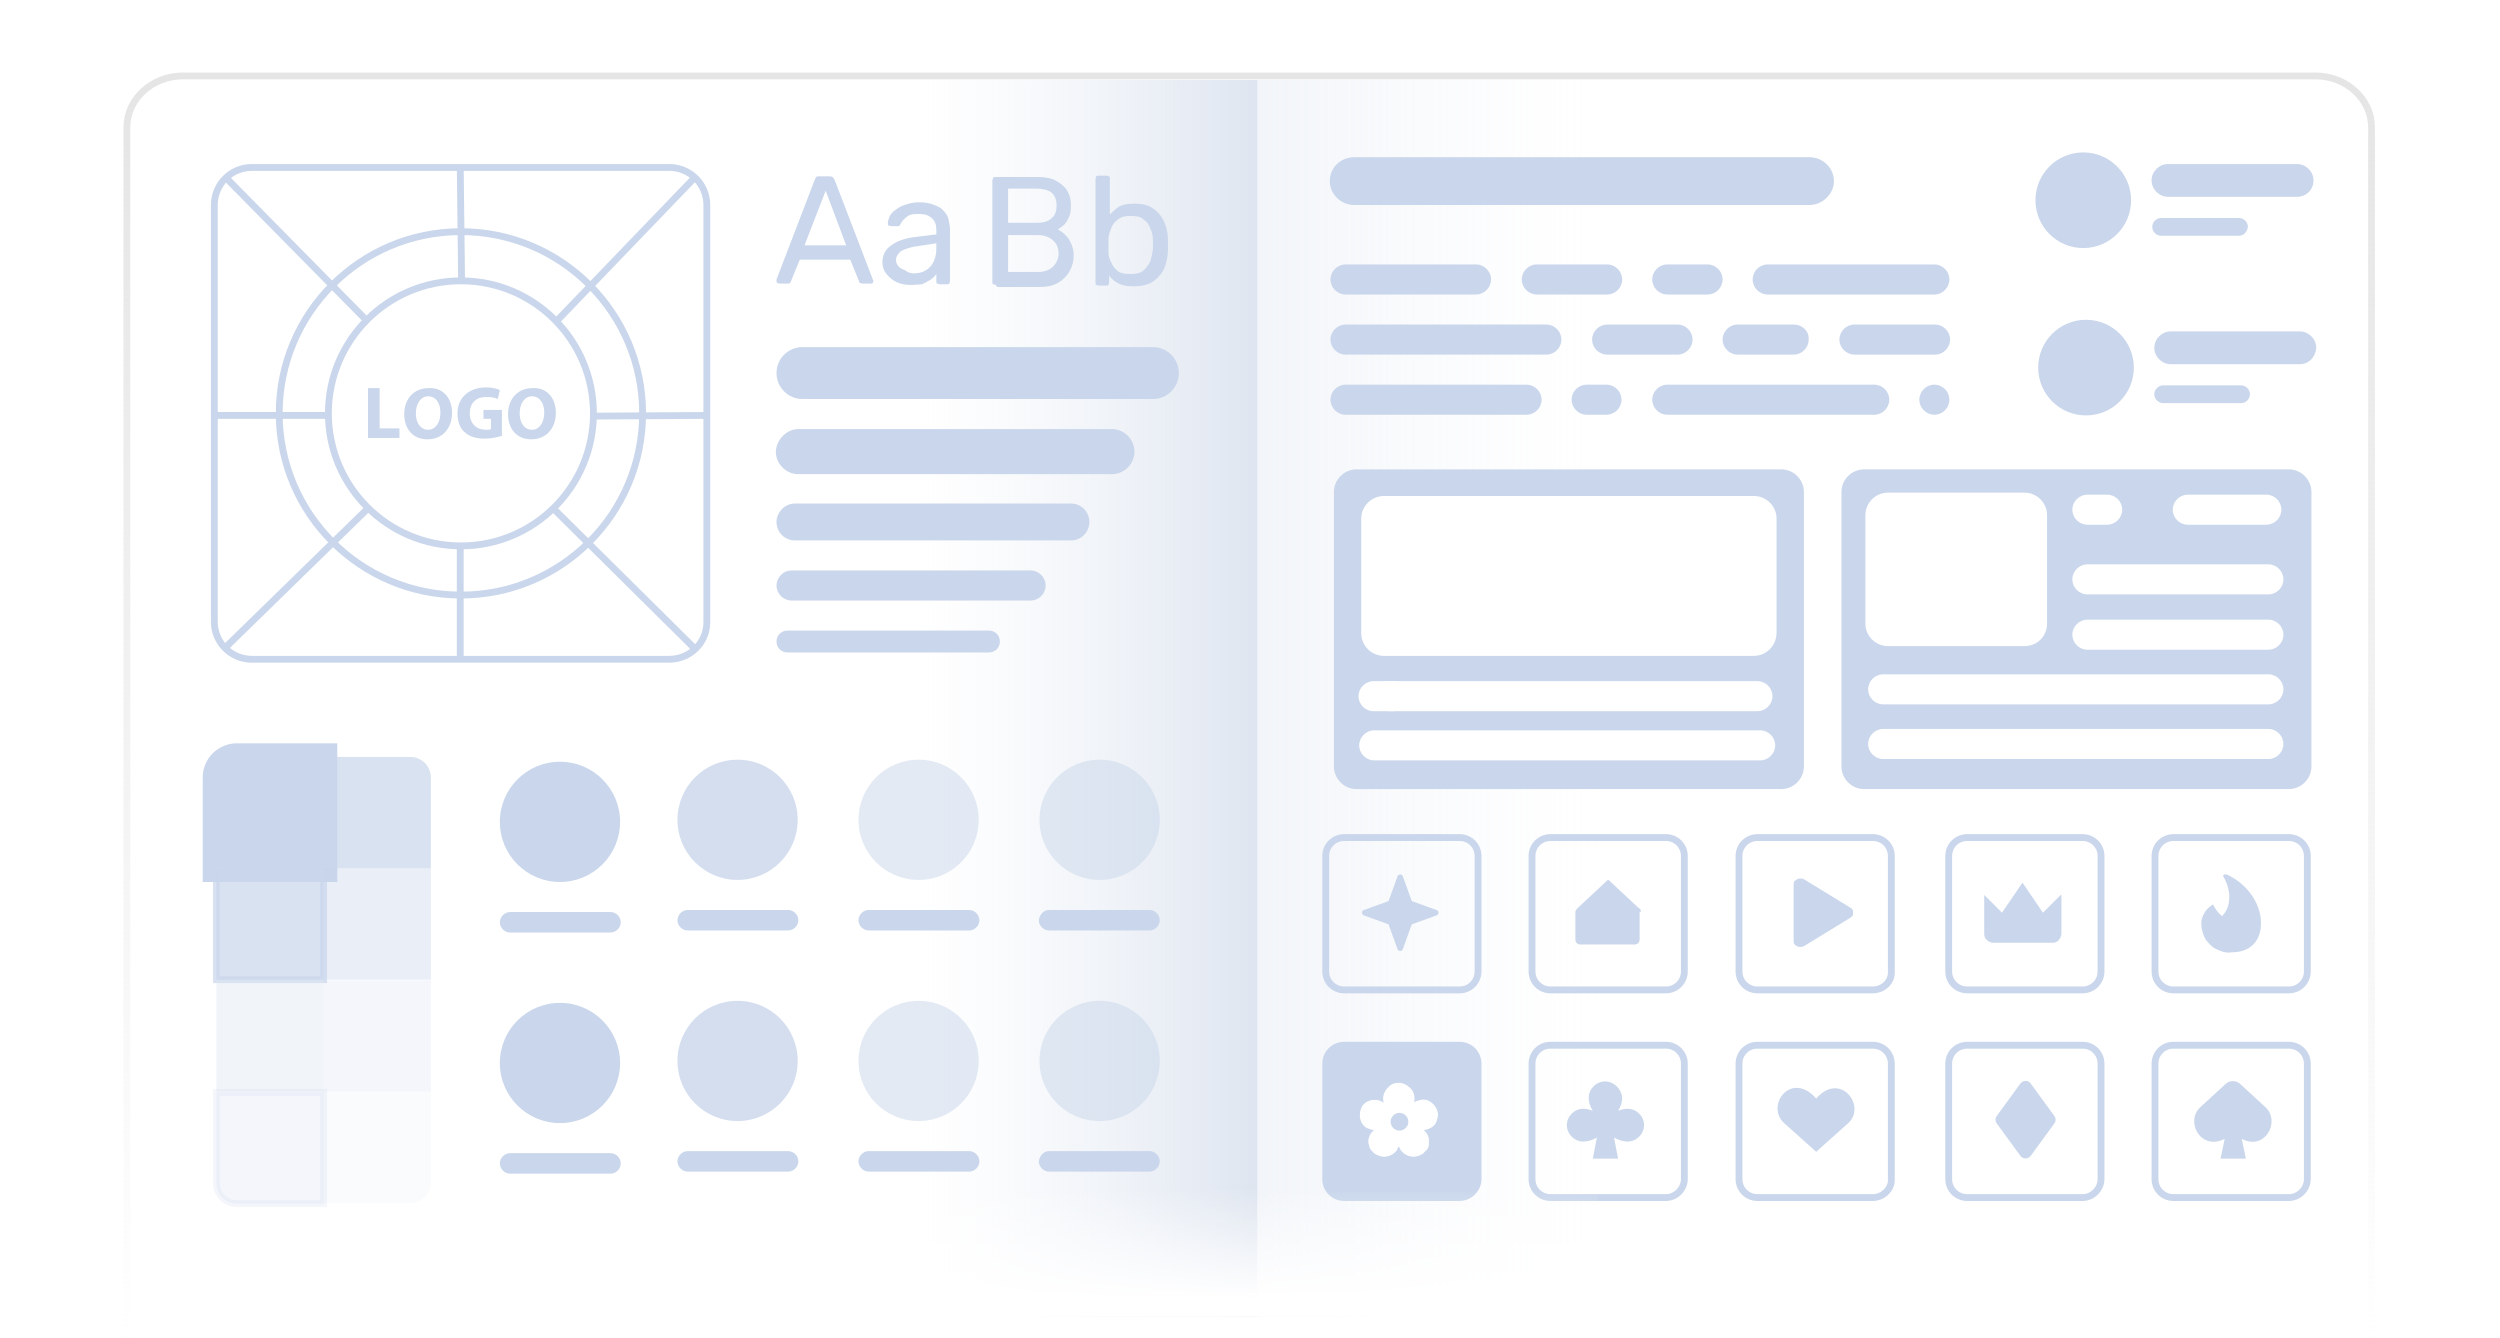 <svg id="eXzL6VlBfFQ1" xmlns="http://www.w3.org/2000/svg" xmlns:xlink="http://www.w3.org/1999/xlink" viewBox="0 0 355 190" shape-rendering="geometricPrecision" text-rendering="geometricPrecision" project-id="fdd5ea22d1104dc893b881eb43d4ba39" export-id="c1b4264a7b76465bad1ea8c330460297" cached="false"><defs><filter id="eXzL6VlBfFQ4-filter" x="-150%" width="400%" y="-150%" height="400%"><feGaussianBlur id="eXzL6VlBfFQ4-filter-drop-shadow-0-blur" in="SourceAlpha" stdDeviation="0,0"/><feOffset id="eXzL6VlBfFQ4-filter-drop-shadow-0-offset" dx="0" dy="0" result="tmp"/><feFlood id="eXzL6VlBfFQ4-filter-drop-shadow-0-flood" flood-color="rgba(0,0,0,0.03)"/><feComposite id="eXzL6VlBfFQ4-filter-drop-shadow-0-composite" operator="in" in2="tmp"/><feMerge id="eXzL6VlBfFQ4-filter-drop-shadow-0-merge" result="result"><feMergeNode id="eXzL6VlBfFQ4-filter-drop-shadow-0-merge-node-1"/><feMergeNode id="eXzL6VlBfFQ4-filter-drop-shadow-0-merge-node-2" in="SourceGraphic"/></feMerge></filter><linearGradient id="eXzL6VlBfFQ4-fill" x1="177.433" y1="8.996" x2="177.433" y2="187.097" spreadMethod="pad" gradientUnits="userSpaceOnUse" gradientTransform="translate(0 0)"><stop id="eXzL6VlBfFQ4-fill-0" offset="86.67%" stop-color="#fff"/><stop id="eXzL6VlBfFQ4-fill-1" offset="89%" stop-color="rgba(255,255,255,0)"/></linearGradient><linearGradient id="eXzL6VlBfFQ5-stroke" x1="177.433" y1="8.995" x2="177.433" y2="194.995" spreadMethod="pad" gradientUnits="userSpaceOnUse" gradientTransform="translate(0 0)"><stop id="eXzL6VlBfFQ5-stroke-0" offset="0%" stop-color="#e5e5e6"/><stop id="eXzL6VlBfFQ5-stroke-1" offset="100%" stop-color="rgba(229,229,230,0)"/></linearGradient><linearGradient id="eXzL6VlBfFQ7-fill" x1="0.015" y1="90.482" x2="50.015" y2="90.482" spreadMethod="pad" gradientUnits="userSpaceOnUse" gradientTransform="translate(0 0)"><stop id="eXzL6VlBfFQ7-fill-0" offset="0%" stop-color="rgba(221,229,241,0)"/><stop id="eXzL6VlBfFQ7-fill-1" offset="100%" stop-color="#bdcbe0"/></linearGradient><linearGradient id="eXzL6VlBfFQ8-fill" x1="228.623" y1="99.569" x2="178.623" y2="99.569" spreadMethod="pad" gradientUnits="userSpaceOnUse" gradientTransform="translate(0 0)"><stop id="eXzL6VlBfFQ8-fill-0" offset="0%" stop-color="rgba(221,229,241,0)"/><stop id="eXzL6VlBfFQ8-fill-1" offset="100%" stop-color="#bdcbe0"/></linearGradient><linearGradient id="eXzL6VlBfFQ115-fill" x1="50.8" y1="3.82" x2="50.8" y2="20.17" spreadMethod="pad" gradientUnits="userSpaceOnUse" gradientTransform="translate(0 0)"><stop id="eXzL6VlBfFQ115-fill-0" offset="0%" stop-color="rgba(255,255,255,0)"/><stop id="eXzL6VlBfFQ115-fill-1" offset="100%" stop-color="#fff"/></linearGradient></defs><g id="eXzL6VlBfFQ2" transform="matrix(.97 0 0 0.97 5.31 2.535)"><g><path id="eXzL6VlBfFQ4" d="M13.7,15.7C13.7,12,17.1,9,21.4,9h312.2c4.3,0,7.7,3,7.7,6.7v171.4h-327.6v-171.4Z" filter="url(#eXzL6VlBfFQ4-filter)" fill="url(#eXzL6VlBfFQ4-fill)"/><path d="M341.2,195.5h.5v-.5-179c0-4.1-3.7-7.5-8.2-7.5h-312.2c-4.5,0-8.2,3.4-8.2,7.5v179v.5h.5h327.6Z" fill="none" stroke="url(#eXzL6VlBfFQ5-stroke)"/></g><g><rect width="50" height="181" rx="0" ry="0" transform="translate(128.6 9.1)" opacity="0.5" fill="url(#eXzL6VlBfFQ7-fill)"/><polygon points="178.6,9.1 228.6,9.1 228.6,190.1 178.6,190.1" opacity="0.2" fill="url(#eXzL6VlBfFQ8-fill)"/></g><g><circle r="8.8" transform="translate(102.5 117.4)" opacity="0.8" fill="#c9d6eb"/><circle r="8.8" transform="translate(102.5 152.7)" opacity="0.8" fill="#c9d6eb"/><circle r="8.8" transform="translate(129 117.4)" opacity="0.5" fill="#c9d6eb"/><circle r="8.8" transform="translate(129 152.7)" opacity="0.5" fill="#c9d6eb"/><circle r="8.8" transform="translate(155.5 117.4)" opacity="0.5" fill="#c9d6eb"/><circle r="8.8" transform="translate(155.5 152.7)" opacity="0.5" fill="#c9d6eb"/><path d="M95.2,130.6h14.7c.8,0,1.5.7,1.5,1.5v0c0,.8-.7,1.5-1.5,1.5h-14.7c-.8,0-1.5-.7-1.5-1.5v0c0-.8.7-1.5,1.5-1.5Z" fill="#c9d6eb"/><path d="M95.2,165.9h14.7c.8,0,1.5.7,1.5,1.5v0c0,.8-.7,1.5-1.5,1.5h-14.7c-.8,0-1.5-.7-1.5-1.5v0c0-.8.7-1.5,1.5-1.5Z" fill="#c9d6eb"/><path d="M8.8,0C8.8,4.86,4.86,8.8,0,8.8s-8.8-3.94-8.8-8.8s3.94-8.8,8.8-8.8s8.8,3.94,8.8,8.8Z" transform="translate(76.5 117.7)" fill="#c9d6eb"/><circle r="8.8" transform="translate(76.5 153)" fill="#c9d6eb"/><path d="M69.2,130.9h14.7c.8,0,1.5.7,1.5,1.5v0c0,.8-.7,1.5-1.5,1.5h-14.7c-.8,0-1.5-.7-1.5-1.5v0c0-.8.7-1.5,1.5-1.5Z" fill="#c9d6eb"/><path d="M69.2,166.2h14.7c.8,0,1.5.7,1.5,1.5v0c0,.8-.7,1.5-1.5,1.5h-14.7c-.8,0-1.5-.7-1.5-1.5v0c0-.8.7-1.5,1.5-1.5Z" fill="#c9d6eb"/><path d="M121.7,130.6h14.7c.8,0,1.5.7,1.5,1.5v0c0,.8-.7,1.5-1.5,1.5h-14.7c-.8,0-1.5-.7-1.5-1.5v0c0-.8.7-1.5,1.5-1.5Z" fill="#c9d6eb"/><path d="M121.7,165.9h14.7c.8,0,1.5.7,1.5,1.5v0c0,.8-.7,1.5-1.5,1.5h-14.7c-.8,0-1.5-.7-1.5-1.5v0c0-.8.7-1.5,1.5-1.5Z" fill="#c9d6eb"/><path d="M148.1,130.6h14.7c.8,0,1.5.7,1.5,1.5v0c0,.8-.7,1.5-1.5,1.5h-14.7c-.8,0-1.5-.7-1.5-1.5v0c.1-.8.7-1.5,1.5-1.5Z" fill="#c9d6eb"/><path d="M148.1,165.9h14.7c.8,0,1.5.7,1.5,1.5v0c0,.8-.7,1.5-1.5,1.5h-14.7c-.8,0-1.5-.7-1.5-1.5v0c.1-.8.7-1.5,1.5-1.5Z" fill="#c9d6eb"/></g><path d="M112,48.2h51.3c2.1,0,3.8,1.7,3.8,3.8v0c0,2.1-1.7,3.8-3.8,3.8h-51.3c-2.1,0-3.8-1.7-3.8-3.8v0c0-2.1,1.7-3.8,3.8-3.8Z" fill="#c9d6eb"/><path d="M111.4,60.2h45.9c1.8,0,3.3,1.5,3.3,3.3v0c0,1.8-1.5,3.3-3.3,3.3h-45.9c-1.8,0-3.3-1.5-3.3-3.3v0c.1-1.8,1.6-3.3,3.3-3.3Z" fill="#c9d6eb"/><path d="M110.9,71.1h40.4c1.5,0,2.7,1.2,2.7,2.7v0c0,1.5-1.2,2.7-2.7,2.7h-40.4c-1.5,0-2.7-1.2-2.7-2.7v0c0-1.4,1.2-2.7,2.7-2.7Z" fill="#c9d6eb"/><path d="M110.4,80.9h35c1.2,0,2.2,1,2.2,2.2v0c0,1.2-1,2.2-2.2,2.2h-35c-1.2,0-2.2-1-2.2-2.2v0c0-1.1.9-2.2,2.2-2.2Z" fill="#c9d6eb"/><path d="M109.8,89.7h29.5c.9,0,1.6.7,1.6,1.6v0c0,.9-.7,1.6-1.6,1.6h-29.5c-.9,0-1.6-.7-1.6-1.6v0c0-.9.7-1.6,1.6-1.6Z" fill="#c9d6eb"/><path d="M191.5,36.1h19.1c1.2,0,2.2,1,2.2,2.2v0c0,1.2-1,2.2-2.2,2.2h-19.1c-1.2,0-2.2-1-2.2-2.2v0c0-1.2,1-2.2,2.2-2.2Z" fill="#c9d6eb"/><path d="M191.5,44.9h29.4c1.2,0,2.2,1,2.2,2.2v0c0,1.2-1,2.2-2.2,2.2h-29.4c-1.2,0-2.2-1-2.2-2.2v0c0-1.2,1-2.2,2.2-2.2Z" fill="#c9d6eb"/><path d="M191.5,53.7h26.5c1.2,0,2.2,1,2.2,2.2v0c0,1.2-1,2.2-2.2,2.2h-26.5c-1.2,0-2.2-1-2.2-2.2v0c0-1.2,1-2.2,2.2-2.2Z" fill="#c9d6eb"/><path d="M219.5,36.1h10.3c1.2,0,2.2,1,2.2,2.2v0c0,1.2-1,2.2-2.2,2.2h-10.3c-1.2,0-2.2-1-2.2-2.2v0c0-1.2,1-2.2,2.2-2.2Z" fill="#c9d6eb"/><path d="M229.8,44.9h10.3c1.2,0,2.2,1,2.2,2.2v0c0,1.2-1,2.2-2.2,2.2h-10.3c-1.2,0-2.2-1-2.2-2.2v0c0-1.2,1-2.2,2.2-2.2Z" fill="#c9d6eb"/><path d="M277.7,53.7v0c1.2,0,2.2,1,2.2,2.2v0c0,1.2-1,2.2-2.2,2.2v0c-1.2,0-2.2-1-2.2-2.2v0c0-1.2,1-2.2,2.2-2.2Z" fill="#c9d6eb"/><path d="M238.6,36.1h5.9c1.2,0,2.2,1,2.2,2.2v0c0,1.2-1,2.2-2.2,2.2h-5.9c-1.2,0-2.2-1-2.2-2.2v0c0-1.2,1-2.2,2.2-2.2Z" fill="#c9d6eb"/><path d="M257.1,44.9h-8.2c-1.2,0-2.2,1-2.2,2.2v0c0,1.2,1,2.2,2.2,2.2h8.2c1.2,0,2.2-1,2.2-2.2v0c.1-1.2-.9-2.2-2.2-2.2Z" fill="#c9d6eb"/><path d="M226.8,53.7h2.9c1.2,0,2.2,1,2.2,2.2v0c0,1.2-1,2.2-2.2,2.2h-2.9c-1.2,0-2.2-1-2.2-2.2v0c0-1.2,1-2.2,2.2-2.2Z" fill="#c9d6eb"/><path d="M253.3,36.1h24.4c1.2,0,2.2,1,2.2,2.2v0c0,1.2-1,2.2-2.2,2.2h-24.4c-1.2,0-2.2-1-2.2-2.2v0c0-1.2,1-2.2,2.2-2.2Z" fill="#c9d6eb"/><path d="M266,44.9h11.8c1.2,0,2.2,1,2.2,2.2v0c0,1.2-1,2.2-2.2,2.2h-11.8c-1.2,0-2.2-1-2.2-2.2v0c0-1.2,1-2.2,2.2-2.2Z" fill="#c9d6eb"/><path d="M238.6,53.7h30.3c1.2,0,2.2,1,2.2,2.2v0c0,1.2-1,2.2-2.2,2.2h-30.3c-1.2,0-2.2-1-2.2-2.2v0c0-1.2,1-2.2,2.2-2.2Z" fill="#c9d6eb"/><path d="M160.5,39.3c-.9,0-1.6-.1-2.2-.4s-1.1-.7-1.4-1.2v1c0,.1-.1.3-.1.4-.1.1-.2.1-.4.1h-1c-.1,0-.3-.1-.4-.1s-.1-.2-.1-.4v-15.1c0-.1.1-.3.1-.4.1-.1.2-.1.4-.1h1.1c.1,0,.3.1.4.1.1.1.1.2.1.4v5.2c.4-.4.9-.9,1.4-1.2.6-.3,1.3-.4,2.2-.4.8,0,1.6.1,2.2.4s1.1.7,1.5,1.2.7,1.1.9,1.7c.2.7.3,1.3.3,2c0,.2,0,.4,0,.7c0,.2,0,.4,0,.7c0,.7-.1,1.4-.3,2.1s-.5,1.3-.9,1.7c-.4.5-.9.9-1.5,1.2-.8.3-1.5.4-2.3.4Zm-.5-1.8c.8,0,1.4-.1,1.9-.5s.7-.8,1-1.3c.2-.6.3-1.2.4-1.8c0-.4,0-.9,0-1.3c0-.7-.1-1.2-.4-1.8-.2-.6-.5-1-1-1.3-.4-.4-1-.5-1.9-.5-.7,0-1.3.1-1.8.5-.4.3-.8.7-1,1.3-.2.5-.4,1-.4,1.6c0,.2,0,.5,0,.9c0,.3,0,.6,0,.9c0,.6.1,1.1.4,1.6.2.5.6,1,1,1.3s1,.4,1.8.4Z" fill="#c9d6eb"/><path d="M140.3,39.1c-.1,0-.3-.1-.4-.1-.1-.1-.1-.2-.1-.4v-14.8c0-.1.1-.3.1-.4.1-.1.2-.1.4-.1h6.2c1.1,0,2.1.2,2.7.6.7.4,1.3.9,1.6,1.5.4.7.5,1.3.5,2.2c0,.6-.1,1.2-.3,1.6s-.4.8-.7,1.1-.6.4-.9.7c.6.3,1.1.7,1.6,1.4.4.7.7,1.4.7,2.4c0,.8-.2,1.6-.6,2.3s-1,1.3-1.7,1.7-1.6.6-2.7.6h-6.2l-.2-.3v0Zm1.8-1.9h4.4c1,0,1.7-.3,2.2-.8s.8-1.2.8-1.9c0-.8-.3-1.5-.8-1.9-.5-.5-1.3-.8-2.2-.8h-4.4v5.4Zm0-7.2h4.2c1,0,1.7-.2,2.2-.7.5-.4.7-1,.7-1.9c0-.7-.2-1.3-.7-1.8-.5-.4-1.3-.6-2.2-.6h-4.2v5Z" fill="#c9d6eb"/><path d="M127.9,39.1c-.7,0-1.4-.1-2.1-.4-.6-.3-1.1-.7-1.5-1.2s-.6-1.1-.6-1.7c0-1,.4-1.9,1.3-2.5.8-.6,1.9-1,3.3-1.2l3.3-.4v-.7c0-.7-.2-1.3-.7-1.7-.4-.4-1-.6-2-.6-.7,0-1.3.1-1.6.4-.4.3-.7.6-.9,1-.1.2-.2.4-.4.4h-1c-.1,0-.3-.1-.4-.1-.1-.1-.1-.2-.1-.4s.1-.5.2-.8.4-.7.8-1s.8-.6,1.4-.8s1.3-.4,2.1-.4c.9,0,1.6.1,2.3.4.6.2,1.1.5,1.4.9.4.4.6.8.7,1.3s.2,1,.2,1.5v7.4c0,.1-.1.3-.1.4-.1.1-.2.1-.4.1h-1c-.1,0-.3-.1-.4-.1-.1-.1-.1-.2-.1-.4v-1c-.2.3-.4.5-.8.8-.3.2-.7.4-1.3.7-.4,0-1,.1-1.6.1Zm.4-1.7c.6,0,1.2-.1,1.7-.4s.9-.7,1.2-1.3.4-1.3.4-2.1v-.6l-2.6.4c-1,.1-1.9.4-2.5.7-.5.4-.8.8-.8,1.3c0,.4.1.7.4,1c.2.3.6.4,1,.6.4.3.8.4,1.2.4Z" fill="#c9d6eb"/><path d="M108.6,38.9c-.1,0-.2-.1-.3-.1-.1-.1-.1-.2-.1-.3s0-.1,0-.2l5.6-14.6c.1-.1.1-.3.2-.4s.3-.1.4-.1h1.6c.2,0,.4.1.4.1.1.1.2.2.3.4l5.6,14.6c0,.1.1.1.1.2s-.1.2-.1.3c-.1.1-.2.1-.3.1h-1.2c-.1,0-.3-.1-.4-.1s-.1-.1-.1-.2L119,35.4h-7.4l-1.3,3.2c0,.1-.1.1-.1.2-.1.1-.2.1-.4.1h-1.2Zm3.7-5.6h6.1l-3-8-3.1,8Z" fill="#c9d6eb"/><line x1="61.9" y1="21.6" x2="62.1" y2="38.5" fill="none" stroke="#c9d6eb" stroke-miterlimit="10"/><line x1="48.3" y1="71.9" x2="27.4" y2="92.3" fill="none" stroke="#c9d6eb" stroke-miterlimit="10"/><line x1="61.9" y1="77" x2="61.9" y2="94.3" fill="none" stroke="#c9d6eb" stroke-miterlimit="10"/><line x1="98.3" y1="58.2" x2="81.7" y2="58.3" fill="none" stroke="#c9d6eb" stroke-miterlimit="10"/><line x1="42.7" y1="58.2" x2="25.6" y2="58.2" fill="none" stroke="#c9d6eb" stroke-miterlimit="10"/><line x1="27.5" y1="23.3" x2="48.1" y2="44.2" fill="none" stroke="#c9d6eb" stroke-miterlimit="10"/><line x1="75.6" y1="71.9" x2="96.4" y2="92.5" fill="none" stroke="#c9d6eb" stroke-miterlimit="10"/><line x1="96.3" y1="23.3" x2="76" y2="44.4" fill="none" stroke="#c9d6eb" stroke-miterlimit="10"/><circle r="26.6" transform="translate(62 57.9)" fill="none" stroke="#c9d6eb" stroke-miterlimit="10"/><circle id="eXzL6VlBfFQ56" r="19.4" transform="translate(62 57.9)" fill="#fff" stroke="#c9d6eb" stroke-miterlimit="10"/><g id="eXzL6VlBfFQ57"><path d="M48.4,54.2h1.7v5.9h2.9v1.4h-4.6v-7.3Z" fill="#c9d6eb"/><path d="M60.7,57.8c0,2.4-1.5,3.9-3.6,3.9-2.2,0-3.4-1.6-3.4-3.7c0-2.2,1.4-3.8,3.6-3.8c2.2-.1,3.4,1.6,3.4,3.6Zm-5.3.1c0,1.4.7,2.4,1.8,2.4s1.8-1.1,1.8-2.5c0-1.3-.6-2.4-1.8-2.4-1.1,0-1.8,1.1-1.8,2.5Z" fill="#c9d6eb"/><path d="M67.9,61.2c-.5.2-1.5.4-2.4.4-1.3,0-2.3-.3-3-1-.7-.6-1-1.6-1-2.7c0-2.4,1.8-3.8,4.2-3.8.9,0,1.7.2,2,.4l-.3,1.3c-.4-.2-.9-.3-1.7-.3-1.4,0-2.4.8-2.4,2.4c0,1.5,1,2.4,2.3,2.4.4,0,.7,0,.8-.1v-1.5h-1.1v-1.3h2.7v3.8h-.1Z" fill="#c9d6eb"/><path d="M75.9,57.8c0,2.4-1.5,3.9-3.6,3.9-2.2,0-3.4-1.6-3.4-3.7c0-2.2,1.4-3.8,3.6-3.8c2.2-.1,3.4,1.6,3.4,3.6Zm-5.3.1c0,1.4.7,2.4,1.8,2.4s1.8-1.1,1.8-2.5c0-1.3-.6-2.4-1.8-2.4-1.1,0-1.8,1.1-1.8,2.5Z" fill="#c9d6eb"/></g><path d="M192.8,20.4h66.6c2,0,3.6,1.6,3.6,3.5v0c0,1.9-1.7,3.5-3.6,3.5h-66.6c-2,0-3.6-1.6-3.6-3.5v0c0-2,1.6-3.5,3.6-3.5Z" fill="#c9d6eb"/><path d="M92.5,93.9h-61.1c-3,0-5.5-2.4-5.5-5.5v-61c0-3,2.4-5.5,5.5-5.5h61.1c3,0,5.5,2.4,5.5,5.5v61.1c0,3-2.5,5.4-5.5,5.4Z" fill="none" stroke="#c9d6eb" stroke-miterlimit="10"/><path id="eXzL6VlBfFQ64" d="M208.2,172.7h-16.9c-1.5,0-2.7-1.2-2.7-2.7v-16.9c0-1.5,1.2-2.7,2.7-2.7h16.9c1.5,0,2.7,1.2,2.7,2.7v16.9c0,1.4-1.2,2.7-2.7,2.7Z" fill="#c9d6eb" stroke="#c9d6eb" stroke-miterlimit="10"/><path d="M208.2,142.3h-16.9c-1.5,0-2.7-1.2-2.7-2.7v-16.9c0-1.5,1.2-2.7,2.7-2.7h16.9c1.5,0,2.7,1.2,2.7,2.7v16.9c0,1.5-1.2,2.7-2.7,2.7Z" fill="none" stroke="#c9d6eb" stroke-miterlimit="10"/><path id="eXzL6VlBfFQ66" d="M238.4,172.7h-16.9c-1.5,0-2.7-1.2-2.7-2.7v-16.9c0-1.5,1.2-2.7,2.7-2.7h16.9c1.5,0,2.7,1.2,2.7,2.7v16.9c0,1.4-1.2,2.7-2.7,2.7Z" fill="none" stroke="#c9d6eb" stroke-miterlimit="10"/><path d="M238.4,142.3h-16.9c-1.5,0-2.7-1.2-2.7-2.7v-16.9c0-1.5,1.2-2.7,2.7-2.7h16.9c1.5,0,2.7,1.2,2.7,2.7v16.9c0,1.5-1.2,2.7-2.7,2.7Z" fill="none" stroke="#c9d6eb" stroke-miterlimit="10"/><path id="eXzL6VlBfFQ68" d="M268.7,172.7h-16.9c-1.5,0-2.7-1.2-2.7-2.7v-16.9c0-1.5,1.2-2.7,2.7-2.7h16.9c1.5,0,2.7,1.2,2.7,2.7v16.9c.1,1.4-1.2,2.7-2.7,2.7Z" fill="#fff" stroke="#c9d6eb" stroke-miterlimit="10"/><path d="M268.7,142.3h-16.9c-1.5,0-2.7-1.2-2.7-2.7v-16.9c0-1.5,1.2-2.7,2.7-2.7h16.9c1.5,0,2.7,1.2,2.7,2.7v16.9c.1,1.5-1.2,2.7-2.7,2.7Z" fill="none" stroke="#c9d6eb" stroke-miterlimit="10"/><path id="eXzL6VlBfFQ70" d="M299.4,172.7h-16.9c-1.5,0-2.7-1.2-2.7-2.7v-16.9c0-1.5,1.2-2.7,2.7-2.7h16.9c1.5,0,2.7,1.2,2.7,2.7v16.9c0,1.4-1.2,2.7-2.7,2.7Z" fill="#fff" stroke="#c9d6eb" stroke-miterlimit="10"/><path d="M299.4,142.3h-16.9c-1.5,0-2.7-1.2-2.7-2.7v-16.9c0-1.5,1.2-2.7,2.7-2.7h16.9c1.5,0,2.7,1.2,2.7,2.7v16.9c0,1.5-1.2,2.7-2.7,2.7Z" fill="none" stroke="#c9d6eb" stroke-miterlimit="10"/><path id="eXzL6VlBfFQ72" d="M329.6,172.7h-16.9c-1.5,0-2.7-1.2-2.7-2.7v-16.9c0-1.5,1.2-2.7,2.7-2.7h16.9c1.5,0,2.7,1.2,2.7,2.7v16.9c0,1.4-1.2,2.7-2.7,2.7Z" fill="#fff" stroke="#c9d6eb" stroke-miterlimit="10"/><path d="M329.6,142.3h-16.9c-1.5,0-2.7-1.2-2.7-2.7v-16.9c0-1.5,1.2-2.7,2.7-2.7h16.9c1.5,0,2.7,1.2,2.7,2.7v16.9c0,1.5-1.2,2.7-2.7,2.7Z" fill="none" stroke="#c9d6eb" stroke-miterlimit="10"/><g><path id="eXzL6VlBfFQ75" d="M41.9,124.5h-15.7v-13.3c0-1.7,1.4-3,3-3h12.7v16.3Z" fill="#c9d6eb" stroke="#c9d6eb" stroke-width="4"/><path d="M57.6,124.5h-15.7v-16.3h12.7c1.7,0,3,1.4,3,3v13.3Z" opacity="0.7" fill="#c9d6eb"/><rect id="eXzL6VlBfFQ77" width="15.7" height="16.3" rx="0" ry="0" transform="translate(26.2 124.5)" opacity="0.7" fill="#c9d6eb" stroke="#c9d6eb"/><rect width="15.7" height="16.3" rx="0" ry="0" transform="translate(41.9 124.5)" opacity="0.4" fill="#c9d6eb"/><rect id="eXzL6VlBfFQ79" width="15.7" height="16.3" rx="0" ry="0" transform="translate(26.2 140.9)" opacity="0.4" fill="#dde5f1"/><rect width="15.7" height="16.3" rx="0" ry="0" transform="translate(41.9 140.9)" opacity="0.2" fill="#c9d6eb"/><path id="eXzL6VlBfFQ81" d="M41.9,173.6h-12.7c-1.7,0-3-1.4-3-3v-13.3h15.7v16.3Z" opacity="0.2" fill="#c9d6eb" stroke="#c9d6eb"/><path d="M54.6,173.5h-12.7v-16.3h15.7v13.3c0,1.7-1.3,3-3,3Z" opacity="0.1" fill="#c9d6eb"/></g><path d="M233.8,130.9c0-.1,0-.2-.1-.3c0-.1-.1-.2-.2-.2l-4.5-4.2-4.5,4.2c-.1.1-.1.2-.2.2c0,.1-.1.2-.1.3v4.1c0,.2.1.4.2.5s.3.2.5.2h8c.2,0,.4-.1.5-.2s.2-.3.2-.5v-4.1h.2Z" transform="translate(.95-.05)" fill="#c9d6eb"/><path d="M194.2,130.6l3.6-1.3l1.3-3.6c.1-.4.7-.4.8,0l1.3,3.6l3.6,1.3c.4.1.4.7,0,.8l-3.6,1.3-1.3,3.6c-.1.4-.7.4-.8,0l-1.3-3.6-3.6-1.3c-.4-.2-.4-.7,0-.8Z" fill="#c9d6eb"/><path id="eXzL6VlBfFQ85" d="M260.4,166l-4.8-4.3c-2.6-2.6,1.2-7.6,4.8-3.5c3.5-4,7.3,1,4.8,3.5l-4.8,4.3Z" fill="#c9d6eb"/><path d="M320.5,125.4c-.1,0-.1,0-.2,0s-.1,0-.2,0c0,0-.1.1-.1.1c0,.1,0,.1,0,.2c1.1,1.8,1.3,4.4-.2,5.8-.6-.5-1-1.1-1.3-1.7-.5.3-1,.7-1.3,1.3-.3.5-.5,1.1-.4,1.8c0,.5.2,1.1.4,1.6s.6.9,1,1.3.9.6,1.4.8s1.1.3,1.6.2c2.8,0,4.2-1.7,4.3-3.9.2-2.8-1.7-6-5-7.5Z" fill="#c9d6eb"/><path d="M296.2,128.4l-2.6,2.6-3-4.4-3,4.4-2.6-2.6v5.7c0,.3.1.7.4.9.2.2.6.4.9.4h8.7c.3,0,.7-.1.9-.4.2-.2.4-.6.4-.9v-5.7h-.1Z" fill="#c9d6eb"/><path d="M257.1,135.1c0,.2,0,.3.1.5.1.1.2.2.4.3.1.1.3.1.5.1s.3,0,.5-.1l6.7-4.1c.1-.1.3-.2.4-.3s.1-.3.1-.5s0-.3-.1-.5c-.1-.1-.2-.2-.4-.3l-6.7-4.1c-.1-.1-.3-.1-.5-.1s-.3,0-.5.1c-.1.1-.3.2-.4.3s-.1.3-.1.5v8.2Z" fill="#c9d6eb"/><path id="eXzL6VlBfFQ89" d="M286.8,160.8l3.5-4.8c.4-.5,1.1-.5,1.5,0l3.5,4.8c.2.3.2.7,0,1l-3.5,4.8c-.4.5-1.1.5-1.5,0l-3.5-4.8c-.2-.3-.2-.7,0-1Z" fill="#c9d6eb"/><path id="eXzL6VlBfFQ90" d="M316.6,159.5l3.7-3.4c.6-.6,1.6-.6,2.2,0l3.7,3.4c2.2,2.1-.1,6.4-3.5,4.6l.6,2.9h-3.7l.6-2.9c-3.5,1.8-5.8-2.5-3.6-4.6Z" fill="#c9d6eb"/><path id="eXzL6VlBfFQ91" d="M229.5,155.7c-1.3,0-2.4,1.1-2.4,2.4c0,.6.2,1.3.6,1.9-.5-.2-1-.3-1.4-.3-1.3,0-2.4,1.1-2.4,2.4s1.1,2.4,2.4,2.4c.6,0,1.4-.2,2-.6l-.6,3.1h3.7l-.6-3.1c.6.4,1.4.6,2,.6c1.3,0,2.4-1.1,2.4-2.4s-1.1-2.4-2.4-2.4c-.4,0-.9.1-1.4.3.4-.6.6-1.3.6-1.9-.1-1.3-1.2-2.4-2.5-2.4Z" fill="#c9d6eb"/><path id="eXzL6VlBfFQ92" d="M204.9,159.9c-.2-.6-.6-1-1.1-1.3s-1.1-.3-1.7-.1c-.2.1-.4.1-.6.3.1-.2.1-.4.1-.6c0-.6-.2-1.2-.7-1.6-.4-.4-1-.7-1.6-.7s-1.2.2-1.6.7c-.4.4-.7,1-.7,1.6c0,.2,0,.4.1.6-.2-.1-.4-.2-.6-.3-.3-.1-.6-.1-.9-.1s-.6.1-.8.2c-.3.1-.5.3-.7.5s-.3.5-.4.8-.1.6-.1.9.1.6.2.8c.1.3.3.5.5.7s.5.3.8.4c.2.1.4.1.6.1-.2.1-.3.3-.4.4-.2.2-.3.5-.4.8s-.1.6,0,.9.1.6.3.8.4.5.6.6c.5.3,1.1.5,1.7.4s1.1-.4,1.5-.9c.1-.2.2-.4.3-.6.1.2.2.4.3.6.4.5.9.8,1.5.9s1.2-.1,1.7-.4c.2-.2.4-.4.6-.6s.3-.5.3-.8s0-.6,0-.9c-.1-.3-.2-.6-.4-.8-.1-.2-.3-.3-.4-.4.2,0,.4,0,.6-.1.3-.1.5-.2.8-.4.2-.2.4-.4.5-.7s.2-.5.2-.8c.1-.3,0-.6-.1-.9Zm-5.5,3c-.7,0-1.3-.6-1.3-1.3s.6-1.3,1.3-1.3s1.3.6,1.3,1.3-.6,1.3-1.3,1.3Z" fill="#fff"/><path d="M255.3,112.9h-62.2c-1.8,0-3.3-1.5-3.3-3.3v-40.2c0-1.8,1.5-3.3,3.3-3.3h62.2c1.8,0,3.3,1.5,3.3,3.3v40.2c0,1.8-1.5,3.3-3.3,3.3Z" fill="#c9d6eb"/><path d="M251.3,93.4h-54.2c-1.8,0-3.3-1.5-3.3-3.3v-16.8c0-1.8,1.5-3.3,3.3-3.3h54.2c1.8,0,3.3,1.5,3.3,3.3v16.7c0,1.9-1.5,3.4-3.3,3.4Z" fill="#fff"/><path d="M329.6,112.9h-62.2c-1.8,0-3.3-1.5-3.3-3.3v-40.2c0-1.8,1.5-3.3,3.3-3.3h62.2c1.8,0,3.3,1.5,3.3,3.3v40.2c0,1.8-1.5,3.3-3.3,3.3Z" fill="#c9d6eb"/><g><circle r="7" transform="translate(299.5 26.7)" fill="#c9d6eb"/><g><path d="M330.8,26.2h-18.9c-1.3,0-2.4-1.1-2.4-2.4v0c0-1.3,1.1-2.4,2.4-2.4h18.9c1.3,0,2.4,1.1,2.4,2.4v0c0,1.4-1.1,2.4-2.4,2.4Z" fill="#c9d6eb"/><path d="M322.3,31.9h-11.4c-.7,0-1.3-.6-1.3-1.3v0c0-.7.6-1.3,1.3-1.3h11.4c.7,0,1.3.6,1.3,1.3v0c-.1.7-.6,1.3-1.3,1.3Z" fill="#c9d6eb"/></g></g><g><circle r="7" transform="translate(299.9 51.2)" fill="#c9d6eb"/><g><path d="M331.2,50.7h-18.9c-1.3,0-2.4-1.1-2.4-2.4v0c0-1.3,1.1-2.4,2.4-2.4h18.9c1.3,0,2.4,1.1,2.4,2.4v0c-.1,1.4-1.1,2.4-2.4,2.4Z" fill="#c9d6eb"/><path d="M322.6,56.4h-11.4c-.7,0-1.3-.6-1.3-1.3v0c0-.7.6-1.3,1.3-1.3h11.4c.7,0,1.3.6,1.3,1.3v0c0,.7-.6,1.3-1.3,1.3Z" fill="#c9d6eb"/></g></g><path id="eXzL6VlBfFQ106" d="M251.8,101.5h-53.871c-1.2,0-2.2-1-2.2-2.2v0c0-1.2,1-2.2,2.2-2.2h53.871c1.2,0,2.2,1,2.2,2.2v0c0,1.2-1,2.2-2.2,2.2Z" fill="#fff"/><path d="M252.2,108.7h-56.5c-1.2,0-2.2-1-2.2-2.2v0c0-1.2,1-2.2,2.2-2.2h56.5c1.2,0,2.2,1,2.2,2.2v0c0,1.2-1,2.2-2.2,2.2Z" fill="#fff"/><path d="M198.5,101.5h-2.9c-1.2,0-2.2-1-2.2-2.2v0c0-1.2,1-2.2,2.2-2.2h2.9c1.2,0,2.2,1,2.2,2.2v0c0,1.2-1,2.2-2.2,2.2Z" fill="#fff"/><path d="M326.3,74.2h-11.5c-1.2,0-2.2-1-2.2-2.2v0c0-1.2,1-2.2,2.2-2.2h11.5c1.2,0,2.2,1,2.2,2.2v0c0,1.2-1,2.2-2.2,2.2Z" fill="#fff"/><path d="M326.6,84.4h-26.5c-1.2,0-2.2-1-2.2-2.2v0c0-1.2,1-2.2,2.2-2.2h26.5c1.2,0,2.2,1,2.2,2.2v0c0,1.2-1,2.2-2.2,2.2Z" fill="#fff"/><path d="M326.6,92.5h-26.5c-1.2,0-2.2-1-2.2-2.2v0c0-1.2,1-2.2,2.2-2.2h26.5c1.2,0,2.2,1,2.2,2.2v0c0,1.2-1,2.2-2.2,2.2Z" fill="#fff"/><path id="eXzL6VlBfFQ112" d="M326.6,100.5h-56.397c-1.2,0-2.2-1-2.2-2.2v0c0-1.2,1-2.2,2.2-2.2h56.397c1.2,0,2.2,1,2.2,2.2v0c0,1.2-1,2.2-2.2,2.2Z" fill="#fff"/><path id="eXzL6VlBfFQ113" d="M326.6,108.5h-56.397c-1.2,0-2.2-1-2.2-2.2v0c0-1.2,1-2.2,2.2-2.2h56.397c1.2,0,2.2,1,2.2,2.2v0c0,1.2-1,2.2-2.2,2.2Z" fill="#fff"/><path d="M303,74.2h-2.9c-1.2,0-2.2-1-2.2-2.2v0c0-1.2,1-2.2,2.2-2.2h2.9c1.2,0,2.2,1,2.2,2.2v0c0,1.2-1,2.2-2.2,2.2Z" fill="#fff"/><rect width="101.7" height="22.6" rx="0" ry="0" transform="translate(126.7 167.5)" fill="url(#eXzL6VlBfFQ115-fill)"/><path id="eXzL6VlBfFQ116" d="M290.9,91.974h-20c-1.8,0-3.3-1.5-3.3-3.3L267.6,72.8c0-1.8,1.5-3.3,3.3-3.3h20c1.8,0,3.3,1.5,3.3,3.3v15.874c0,1.8-1.4,3.3-3.3,3.3Z" fill="#fff"/></g>
</svg>
